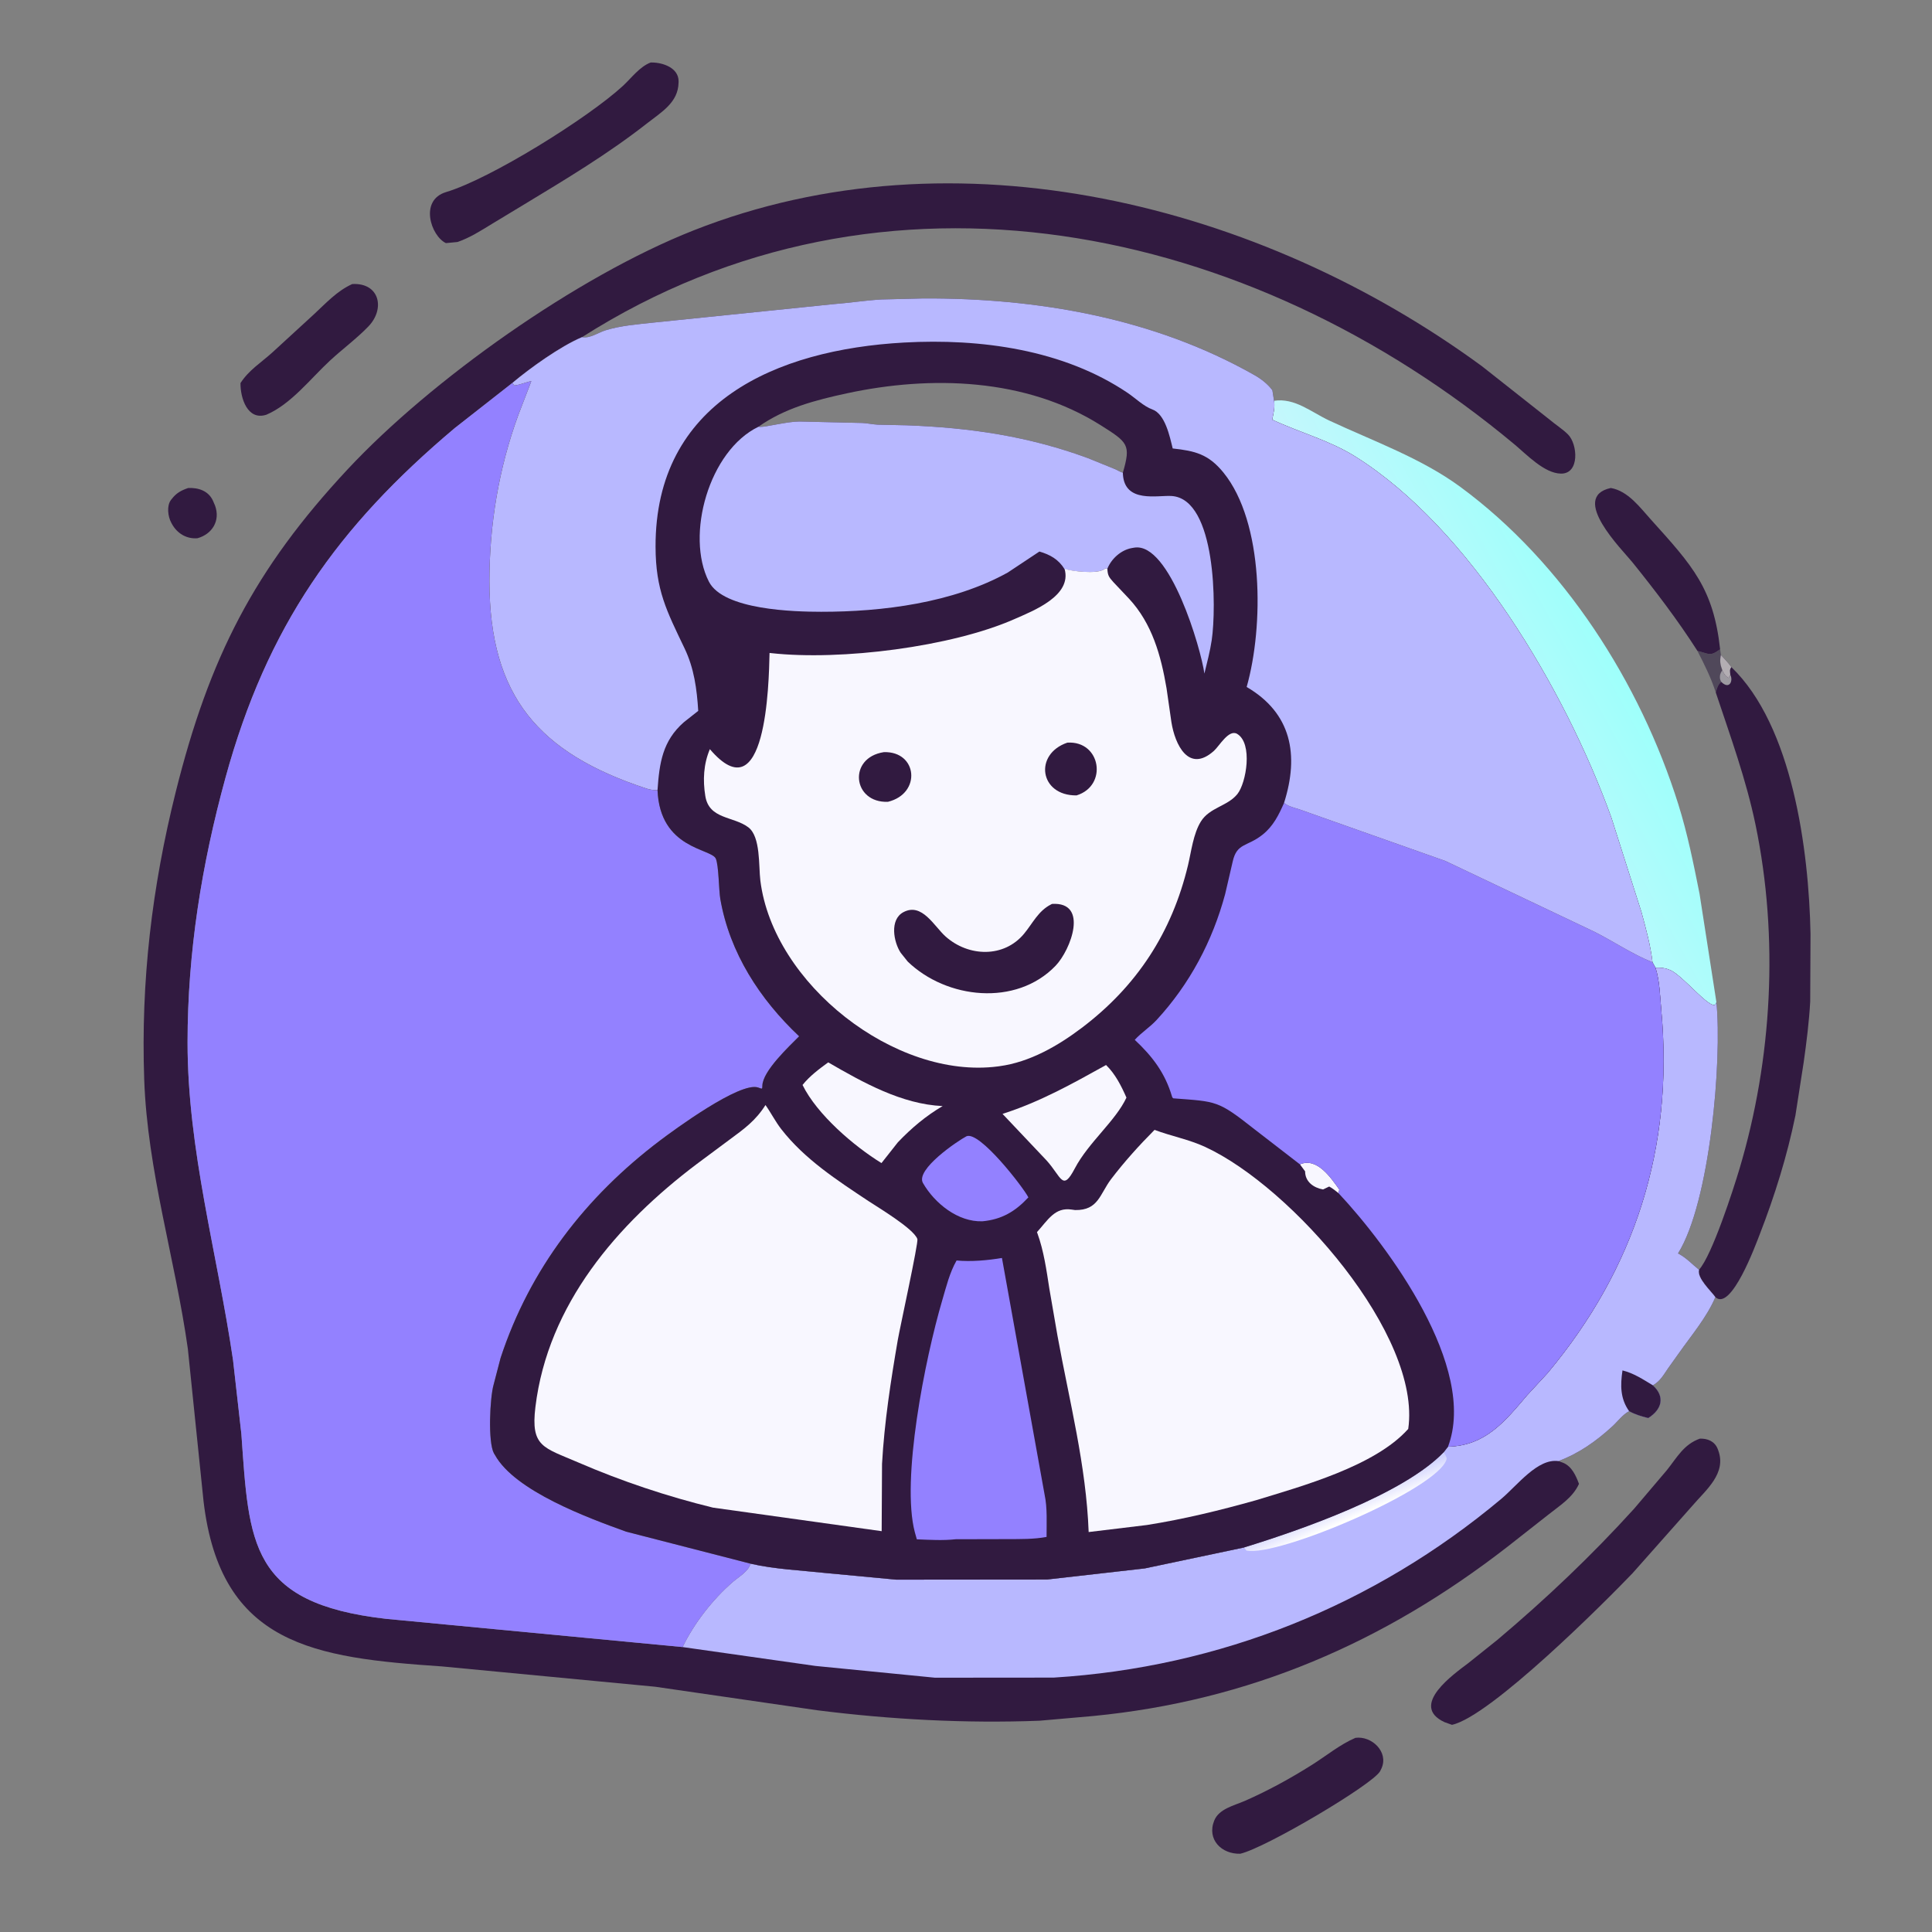 <?xml version="1.0" encoding="utf-8" ?>
<svg xmlns="http://www.w3.org/2000/svg" xmlns:xlink="http://www.w3.org/1999/xlink" width="512" height="512">
	<rect width="100%" height="100%" fill="#808080" stroke="none"/>
	<path fill="#50485A" d="M455.852 172.076L456.058 173.568C455.704 175.195 455.885 176.114 456.437 177.64C455.733 178.523 455.53 179.72 456.148 180.7C455.161 181.55 455.077 182.274 454.689 183.487C453.446 179.615 451.685 176.096 449.832 172.49L452.386 173.216C453.907 173.573 454.579 172.884 455.852 172.076Z"/>
	<path fill="#311A40" d="M49.875 129.326C52.543 129.199 55.233 130.059 56.435 132.691L56.999 134.006C58.432 138.001 56.248 141.533 52.349 142.635C49.469 142.885 46.958 141.383 45.57 138.863L45.375 138.498C44.487 136.876 44.151 134.057 45.279 132.53L45.505 132.25C46.717 130.656 48.028 129.955 49.875 129.326Z"/>
	<path fill="#311A40" d="M449.832 172.49C444.662 164.39 438.615 156.465 432.582 148.983C429.927 145.69 415.83 131.739 426.875 129.322C431.459 130.107 434.617 134.488 437.541 137.727C448.571 149.948 454.088 155.99 455.852 172.076C454.579 172.884 453.907 173.573 452.386 173.216L449.832 172.49Z"/>
	<path fill="#311A40" d="M93.348 75.276C100.603 74.877 102.144 81.842 97.615 86.525C94.507 89.739 90.795 92.477 87.5 95.516C82.365 100.252 77.145 107.112 70.6 109.903C65.564 111.551 63.662 105.393 63.737 101.514C65.968 98.051 69.224 96.084 72.227 93.357L83.195 83.293C86.411 80.316 89.304 77.107 93.348 75.276Z"/>
	<path fill="#311A40" d="M359.201 460.548C363.471 459.956 368.064 464.245 366.123 468.61L365.729 469.416C363.634 473.008 335.391 489.717 328.687 491.259C323.731 491.405 319.789 487.499 321.77 482.5C323.02 479.345 327.069 478.492 329.892 477.255C336.058 474.554 342.04 471.267 347.731 467.674C351.481 465.306 355.133 462.292 359.201 460.548Z"/>
	<path fill="#311A40" d="M172.443 16.558L172.777 16.564C175.658 16.574 179.814 17.961 179.831 21.5L179.824 21.875C179.753 27.161 175.277 29.708 171.475 32.687C161.054 40.851 149.902 47.518 138.609 54.358L130.335 59.357C127.415 61.145 124.502 63.011 121.251 64.131L118.166 64.426C114.19 62.53 111.064 53.044 118.216 50.903C129.986 47.38 155.792 31.3 165.037 22.8C167.31 20.709 169.509 17.661 172.443 16.558Z"/>
	<path fill="#311A40" d="M450.48 381.255C452.499 381.182 454.381 381.939 455.196 383.942L455.311 384.25C457.684 390.456 452.057 394.86 448.484 399.053L432.649 416.914C425.405 424.499 394.994 454.889 384.787 457.098L382.818 456.391C373.275 451.973 385.527 443.48 389.123 440.735L396.805 434.595C409.705 423.718 421.727 412.319 433.063 399.819L441.754 389.586C444.447 386.211 446.217 382.773 450.48 381.255Z"/>
	<path fill="#311A40" d="M456.058 173.568C456.977 174.598 458.057 175.646 458.825 176.786C475.02 192.345 479.365 225.209 479.806 247.5L479.723 265.427C479.432 270.768 478.742 276.207 477.999 281.5L475.803 295.615C473.593 306.387 470.328 316.866 466.351 327.107C465.32 329.762 458.778 347.62 454.588 343.753C453.402 342.078 449.694 338.753 450.253 336.494C453.701 332.723 459.362 315.173 460.956 309.839C469.672 280.674 471.427 248.455 465.246 218.625C462.752 206.589 458.563 195.123 454.689 183.487C455.077 182.274 455.161 181.55 456.148 180.7C455.53 179.72 455.733 178.523 456.437 177.64C455.885 176.114 455.704 175.195 456.058 173.568Z"/>
	<path fill="#9D9AA1" d="M456.437 177.64C456.976 178.691 457.109 179.034 458.077 179.677L458.549 178.812C459.387 180.487 458.278 182.848 456.148 180.7C455.53 179.72 455.733 178.523 456.437 177.64Z"/>
	<path fill="#B3AEB3" d="M456.058 173.568C456.977 174.598 458.057 175.646 458.825 176.786C458.29 177.573 458.466 177.886 458.549 178.812L458.077 179.677C457.109 179.034 456.976 178.691 456.437 177.64C455.885 176.114 455.704 175.195 456.058 173.568Z"/>
	<defs>
		<linearGradient id="gradient_0" gradientUnits="userSpaceOnUse" x1="383.228" y1="193.351" x2="424.588" y2="170.579">
			<stop offset="0" stop-color="#C4F7FC"/>
			<stop offset="1" stop-color="#9FFFFB"/>
		</linearGradient>
	</defs>
	<path fill="url(#gradient_0)" d="M337.636 106.214C343.122 105.375 347.487 109.216 352.26 111.447C363.848 116.864 376.637 121.41 386.996 129.027C414.409 149.179 434.694 181.008 444.777 213.167C447.217 220.948 448.796 228.853 450.393 236.834L454.865 265.578C454.417 269.249 446.149 258.525 442.6 257.081L442.25 256.945C441.006 256.456 440.028 256.425 438.72 256.453L437.928 255.012C437.422 250.592 436.172 246.043 435.008 241.75L427.016 216.644C414.722 182.621 389.503 140.015 359.169 120.987C352.288 116.67 344.433 114.635 337.145 111.215C337.448 109.66 337.879 108.052 337.676 106.462L337.636 106.214Z"/>
	<path fill="#311A40" d="M413.004 387.205L414.298 387.671C416.574 388.654 417.634 391.068 418.446 393.242C416.807 396.88 413.412 398.935 410.381 401.357L399.512 409.894C366.82 435.299 331.025 450.766 289.625 454.768L275.466 456.01C255.877 456.753 236.073 455.695 216.625 453.244L173.625 447.001L117.124 441.618C83.368 439.329 58.448 435.997 53.945 397.875L49.784 357.454C46.421 333.578 39.061 310.286 38.217 286.034C37.312 260.021 40.266 235.16 46.541 209.997C55.445 174.297 67.356 150.907 92.172 124.329C114.213 100.723 152.804 73.301 183.755 61.075C253.259 33.619 334.069 54.04 392.741 97.057L410.704 111.236C412.256 112.546 414.108 113.714 415.533 115.129C418.109 117.686 418.683 125.603 413.653 125.512C409.253 125.433 404.595 120.471 401.353 117.767C331.243 59.282 234.244 38.417 154.238 89.351C148.496 91.773 140.433 97.57 135.787 101.476L120.521 113.442C89.382 139.653 70.744 166.033 59.75 206.125C53.452 229.091 49.709 252.376 49.705 276.224C49.7 304.808 57.619 332.265 61.749 360.375L63.967 380.036C66.024 408.992 66.117 424.862 102.25 429.001L180.882 436.486C183.945 430.173 188.889 423.81 194.247 419.182C195.839 417.807 198.315 416.463 198.891 414.389C205.319 415.87 212.471 416.172 219.022 416.884L237.514 418.625L277.478 418.588L303.378 415.646L329.702 410.091C344.811 405.442 371.861 396.016 382.586 384.871L383.742 383.383C393.708 383.121 398.815 376.67 404.718 369.737L410.151 363.846C433.232 336.242 443.571 304.172 440.268 267.875C439.935 264.217 439.846 259.938 438.72 256.453C440.028 256.425 441.006 256.456 442.25 256.945L442.6 257.081C446.149 258.525 454.417 269.249 454.865 265.578C456.402 280.886 453.195 318.584 444.696 332.169L444.96 332.313C447.083 333.496 448.404 335.029 450.253 336.494C449.694 338.753 453.402 342.078 454.588 343.753C452.392 348.989 448.27 353.853 444.997 358.5L442.082 362.583C440.841 364.381 439.989 366.013 438.031 367.129C441.309 370.117 440.456 373.509 436.807 375.799C434.935 375.319 433.458 374.913 431.738 373.982C430.088 374.818 428.641 376.773 427.257 378.035C422.914 381.996 418.524 385.1 413.004 387.205Z"/>
	<path fill="#B8B8FF" d="M438.72 256.453C440.028 256.425 441.006 256.456 442.25 256.945L442.6 257.081C446.149 258.525 454.417 269.249 454.865 265.578C456.402 280.886 453.195 318.584 444.696 332.169L444.96 332.313C447.083 333.496 448.404 335.029 450.253 336.494C449.694 338.753 453.402 342.078 454.588 343.753C452.392 348.989 448.27 353.853 444.997 358.5L442.082 362.583C440.841 364.381 439.989 366.013 438.031 367.129C441.309 370.117 440.456 373.509 436.807 375.799C434.935 375.319 433.458 374.913 431.738 373.982C430.088 374.818 428.641 376.773 427.257 378.035C422.914 381.996 418.524 385.1 413.004 387.205C407.47 386.42 402.126 393.637 397.817 397.246C364.152 425.438 323.242 441.866 279.238 444.582L247.768 444.609L216.125 441.493L180.882 436.486C183.945 430.173 188.889 423.81 194.247 419.182C195.839 417.807 198.315 416.463 198.891 414.389C205.319 415.87 212.471 416.172 219.022 416.884L237.514 418.625L277.478 418.588L303.378 415.646L329.702 410.091C344.811 405.442 371.861 396.016 382.586 384.871L383.742 383.383C393.708 383.121 398.815 376.67 404.718 369.737L410.151 363.846C433.232 336.242 443.571 304.172 440.268 267.875C439.935 264.217 439.846 259.938 438.72 256.453Z"/>
	<path fill="#311A40" d="M431.738 373.982C429.338 370.582 429.405 367.093 429.975 363.176C432.952 363.901 435.445 365.568 438.031 367.129C441.309 370.117 440.456 373.509 436.807 375.799C434.935 375.319 433.458 374.913 431.738 373.982Z"/>
	<defs>
		<linearGradient id="gradient_1" gradientUnits="userSpaceOnUse" x1="355.917" y1="397.153" x2="358.198" y2="402.422">
			<stop offset="0" stop-color="#CED0FE"/>
			<stop offset="1" stop-color="#FFFFFE"/>
		</linearGradient>
	</defs>
	<path fill="url(#gradient_1)" d="M382.586 384.871C382.859 385.321 383.492 386.176 383.355 386.702C381.335 394.443 338.818 412.641 330.306 410.919L329.702 410.091C344.811 405.442 371.861 396.016 382.586 384.871Z"/>
	<path fill="#9381FF" d="M135.787 101.476L136.266 102.147C137.949 101.978 139.216 101.313 140.813 100.991L137.332 110.054C132.201 124.102 129.709 138.978 129.706 153.925C129.7 184.647 142.892 199.608 171.283 208.959C172.316 209.299 173.163 209.414 174.249 209.386C174.876 225.036 188.486 224.826 189.694 227.54C190.487 229.323 190.479 235.88 190.891 238.253C193.369 252.516 201.381 264.836 211.778 274.627C209.227 277.212 202.082 283.839 202.033 287.75C202.021 288.717 201.979 288.57 200.927 288.206C196.139 286.547 178.542 299.504 174.913 302.247C155.213 317.136 140.409 336.274 132.657 359.884L130.802 366.999C129.839 370.369 129.262 382.127 130.899 385.156L131.159 385.569C136.431 395.153 155.972 402.311 165.964 405.916L198.891 414.389C198.315 416.463 195.839 417.807 194.247 419.182C188.889 423.81 183.945 430.173 180.882 436.486L102.25 429.001C66.117 424.862 66.024 408.992 63.967 380.036L61.749 360.375C57.619 332.265 49.7 304.808 49.705 276.224C49.709 252.376 53.452 229.091 59.75 206.125C70.744 166.033 89.382 139.653 120.521 113.442L135.787 101.476Z"/>
	<path fill="#311A40" d="M154.238 89.351C156.385 89.736 158.456 88.158 160.5 87.526C164.535 86.28 168.989 85.947 173.166 85.49L220.641 80.626C224.973 80.293 229.194 79.627 233.508 79.365L244.723 79.088C274.969 78.968 305.746 84.269 332.39 99.375C334.238 100.423 335.899 101.713 337.192 103.41L337.636 106.214L337.676 106.462C337.879 108.052 337.448 109.66 337.145 111.215C344.433 114.635 352.288 116.67 359.169 120.987C389.503 140.015 414.722 182.621 427.016 216.644L435.008 241.75C436.172 246.043 437.422 250.592 437.928 255.012L438.72 256.453C439.846 259.938 439.935 264.217 440.268 267.875C443.571 304.172 433.232 336.242 410.151 363.846L404.718 369.737C398.815 376.67 393.708 383.121 383.742 383.383L382.586 384.871C371.861 396.016 344.811 405.442 329.702 410.091L303.378 415.646L277.478 418.588L237.514 418.625L219.022 416.884C212.471 416.172 205.319 415.87 198.891 414.389L165.964 405.916C155.972 402.311 136.431 395.153 131.159 385.569L130.899 385.156C129.262 382.127 129.839 370.369 130.802 366.999L132.657 359.884C140.409 336.274 155.213 317.136 174.913 302.247C178.542 299.504 196.139 286.547 200.927 288.206C201.979 288.57 202.021 288.717 202.033 287.75C202.082 283.839 209.227 277.212 211.778 274.627C201.381 264.836 193.369 252.516 190.891 238.253C190.479 235.88 190.487 229.323 189.694 227.54C188.486 224.826 174.876 225.036 174.249 209.386C173.163 209.414 172.316 209.299 171.283 208.959C142.892 199.608 129.7 184.647 129.706 153.925C129.709 138.978 132.201 124.102 137.332 110.054L140.813 100.991C139.216 101.313 137.949 101.978 136.266 102.147L135.787 101.476C140.433 97.57 148.496 91.773 154.238 89.351ZM200.995 113.095L201.425 113.131C202.942 113.206 208.571 111.707 211.879 111.704L228.565 112.094C229.93 112.172 231.269 112.47 232.625 112.544L240.25 112.709C257.058 113.333 272.503 115.589 288.331 121.414L295.564 124.355C296.163 124.607 296.972 125.165 297.576 125.248C299.733 117.823 298.937 117.259 291.67 112.674C271.851 100.172 246.71 99.427 224.375 104.246C216.175 106.015 207.926 108.158 200.995 113.095Z"/>
	<path fill="#F8F7FF" d="M344.504 308.574C349.026 306.596 352.793 312.24 354.923 315.25L354.699 316.177C353.906 315.553 353.146 314.916 352.25 314.442L350.625 315.22C348.154 314.777 345.877 313.227 345.866 310.415L344.504 308.574Z"/>
	<path fill="#9381FF" d="M256.123 301.125C259.562 299.603 271.245 314.727 272.527 317.316C269.083 321.037 265.483 323.174 260.368 323.653C253.897 323.901 247.679 318.886 244.593 313.511C242.549 309.949 253.704 302.393 256.123 301.125Z"/>
	<path fill="#F8F7FF" d="M219.483 281.539C228.691 286.863 238.949 292.63 249.811 293.122C245.327 295.748 241.539 298.966 237.959 302.704L233.601 308.227C226.363 303.779 216.553 295.403 212.68 287.527C214.614 285.123 217.015 283.345 219.483 281.539Z"/>
	<path fill="#F8F7FF" d="M293.116 282.24C295.562 284.612 297.171 287.804 298.519 290.878C295.659 297.046 288.468 302.735 284.841 309.637C281.565 315.873 281.348 311.968 277.368 307.549L265.682 295.194C275.588 292.017 284.085 287.255 293.116 282.24Z"/>
	<path fill="#9381FF" d="M265.526 333.375L276.825 396.067C277.593 399.669 277.338 403.631 277.352 407.3C274.003 407.934 270.422 407.866 267.026 407.881L253.308 407.914C249.905 408.288 246.384 408.075 242.971 407.938L242.444 406.067C238.771 392.196 245.104 360.189 249.731 344.5C250.782 340.938 251.651 337.289 253.504 334.042C257.342 334.406 261.722 334.012 265.526 333.375Z"/>
	<path fill="#B8B8FF" d="M200.995 113.095L201.425 113.131C202.942 113.206 208.571 111.707 211.879 111.704L228.565 112.094C229.93 112.172 231.269 112.47 232.625 112.544L240.25 112.709C257.058 113.333 272.503 115.589 288.331 121.414L295.564 124.355C296.163 124.607 296.972 125.165 297.576 125.248L297.585 125.699C298.06 133.43 306.798 131.187 310.519 131.446C322.348 132.271 322.382 161.152 321.118 169.64C320.672 172.637 319.891 175.565 319.177 178.506C318.293 171.967 310.017 143.598 300.597 145.13L299.917 145.246C297.084 145.76 294.523 148.067 293.468 150.711C292.882 150.655 293.029 150.585 292.508 150.925C290.615 152.16 284.077 151.398 282.123 150.828C280.489 148.201 278.267 146.986 275.455 146.161L267.075 151.723C252.555 159.775 233.874 162.148 217.6 162.128C210.569 162.12 191.708 161.686 187.863 154.138C181.6 141.844 187.892 119.426 200.995 113.095Z"/>
	<path fill="#F8F7FF" d="M305.966 299.428C310.39 301.098 315.077 301.955 319.379 303.945C342.457 314.62 376.782 353.958 373.196 378.677C364.402 388.562 344.927 393.875 332.812 397.588C323.304 400.263 313.708 402.599 303.944 404.144L288.506 406.008C287.856 388.358 283.391 371.287 280.245 353.993L278.084 341.479C277.334 336.629 276.615 331.478 274.93 326.856L274.807 326.526C277.675 323.379 279.522 319.862 284 320.552L284.914 320.677C291.103 320.782 291.447 316.434 294.463 312.468C297.934 307.906 301.92 303.495 305.966 299.428Z"/>
	<path fill="#F8F7FF" d="M202.861 292.847C204.337 294.926 205.462 297.199 207.042 299.234C213.228 307.2 221.825 312.762 230.125 318.279C232.604 319.927 242.149 325.6 243.115 328.364C243.439 329.29 238.455 352.016 237.92 355.125C236.066 365.918 234.349 377.006 233.748 387.953L233.651 405.776L188.947 399.537C176.853 396.583 164.714 392.527 153.287 387.585C144.009 383.572 140.6 383.487 141.891 372.858C145.199 345.635 163.605 324.364 184.661 308.469L193.305 302.043C197.245 299.139 200.227 297.007 202.861 292.847Z"/>
	<path fill="#F8F7FF" d="M282.123 150.749C284.077 151.398 290.615 152.16 292.508 150.925C293.029 150.585 292.882 150.655 293.468 150.711C293.544 152.448 293.823 152.895 295.041 154.252L299.189 158.643C305.327 165.249 307.673 173.741 309.144 182.393L310.435 191.371C311.366 197.268 314.982 204.999 321.704 198.987C323.143 197.7 325.651 193.156 327.875 194.496C332.048 197.011 330.298 207.465 327.923 210.428C325.328 213.664 320.558 213.966 318.239 217.717C316.228 220.97 315.714 225.609 314.839 229.272C310.569 247.126 301.264 261.373 286.655 272.41C280.31 277.204 272.871 281.481 264.875 282.552L264.436 282.614C237.27 286.147 204.91 260.744 201.503 233.375C201.024 229.524 201.611 221.734 198.313 219.244C194.378 216.273 187.921 217.168 186.916 210.963C186.23 206.735 186.443 202.489 188.123 198.535C203.043 216.012 203.756 181.325 203.939 173.036L204.299 173.078C222.94 175.15 252.252 171.387 268.804 164.082C273.853 161.854 284.152 157.894 282.123 150.749Z"/>
	<path fill="#311A40" d="M234.228 199.326C243.15 199.039 244.269 210.295 235.311 212.49C225.944 212.843 224.619 200.796 234.228 199.326Z"/>
	<path fill="#311A40" d="M282.859 196.808C291.752 196.248 293.652 208.225 285.294 210.79C275.484 210.898 273.91 199.851 282.859 196.808Z"/>
	<path fill="#311A40" d="M278.807 239.546C288.604 238.954 283.791 251.733 279.72 255.958C269.267 266.806 250.828 264.743 240.552 254.822L238.693 252.495C236.822 249.661 235.695 243.721 239.41 241.737C244.338 239.106 247.564 245.482 250.588 248.179C256.659 253.594 266.055 253.9 271.391 247.444C273.695 244.656 275.131 241.432 278.483 239.709L278.807 239.546Z"/>
	<path fill="#9381FF" d="M344.504 308.574L332.42 299.24C322.697 291.588 322.529 291.952 310.93 291.068C310.642 290.782 310.689 290.905 310.59 290.57C308.751 284.342 305.406 279.955 300.725 275.569C302.44 273.663 304.742 272.226 306.523 270.294C315.304 260.769 321.337 249.38 324.685 236.916L326.669 228.365C327.787 223.289 330.491 224.482 334.625 221.173C337.414 218.941 338.886 215.988 340.283 212.784C341.484 213.727 342.944 214.047 344.38 214.502L383.05 228.174L422.554 246.94C427.726 249.554 432.531 252.847 437.928 255.012L438.72 256.453C439.846 259.938 439.935 264.217 440.268 267.875C443.571 304.172 433.232 336.242 410.151 363.846L404.718 369.737C398.815 376.67 393.708 383.121 383.742 383.383C391.658 362.371 367.826 330.18 354.699 316.177L354.923 315.25C352.793 312.24 349.026 306.596 344.504 308.574Z"/>
	<path fill="#B8B8FF" d="M154.238 89.351C156.385 89.736 158.456 88.158 160.5 87.526C164.535 86.28 168.989 85.947 173.166 85.49L220.641 80.626C224.973 80.293 229.194 79.627 233.508 79.365L244.723 79.088C274.969 78.968 305.746 84.269 332.39 99.375C334.238 100.423 335.899 101.713 337.192 103.41L337.636 106.214L337.676 106.462C337.879 108.052 337.448 109.66 337.145 111.215C344.433 114.635 352.288 116.67 359.169 120.987C389.503 140.015 414.722 182.621 427.016 216.644L435.008 241.75C436.172 246.043 437.422 250.592 437.928 255.012C432.531 252.847 427.726 249.554 422.554 246.94L383.05 228.174L344.38 214.502C342.944 214.047 341.484 213.727 340.283 212.784C344.338 200.036 342.245 188.985 330.379 182.057C334.93 165.985 334.977 138.481 324.236 125.245C320.242 120.323 316.671 119.498 310.777 118.847C310.005 115.706 308.79 109.72 305.375 108.502C303.115 107.696 300.895 105.512 298.884 104.152C281.807 92.603 259.773 89.662 239.606 90.776C205.584 92.654 173.645 106.641 173.729 144.875C173.754 156.408 176.659 161.876 181.43 171.851C183.95 177.122 184.682 182.632 185.038 188.39L181.233 191.393C175.579 196.34 174.74 202.216 174.249 209.386C173.163 209.414 172.316 209.299 171.283 208.959C142.892 199.608 129.7 184.647 129.706 153.925C129.709 138.978 132.201 124.102 137.332 110.054L140.813 100.991C139.216 101.313 137.949 101.978 136.266 102.147L135.787 101.476C140.433 97.57 148.496 91.773 154.238 89.351Z"/>
</svg>
